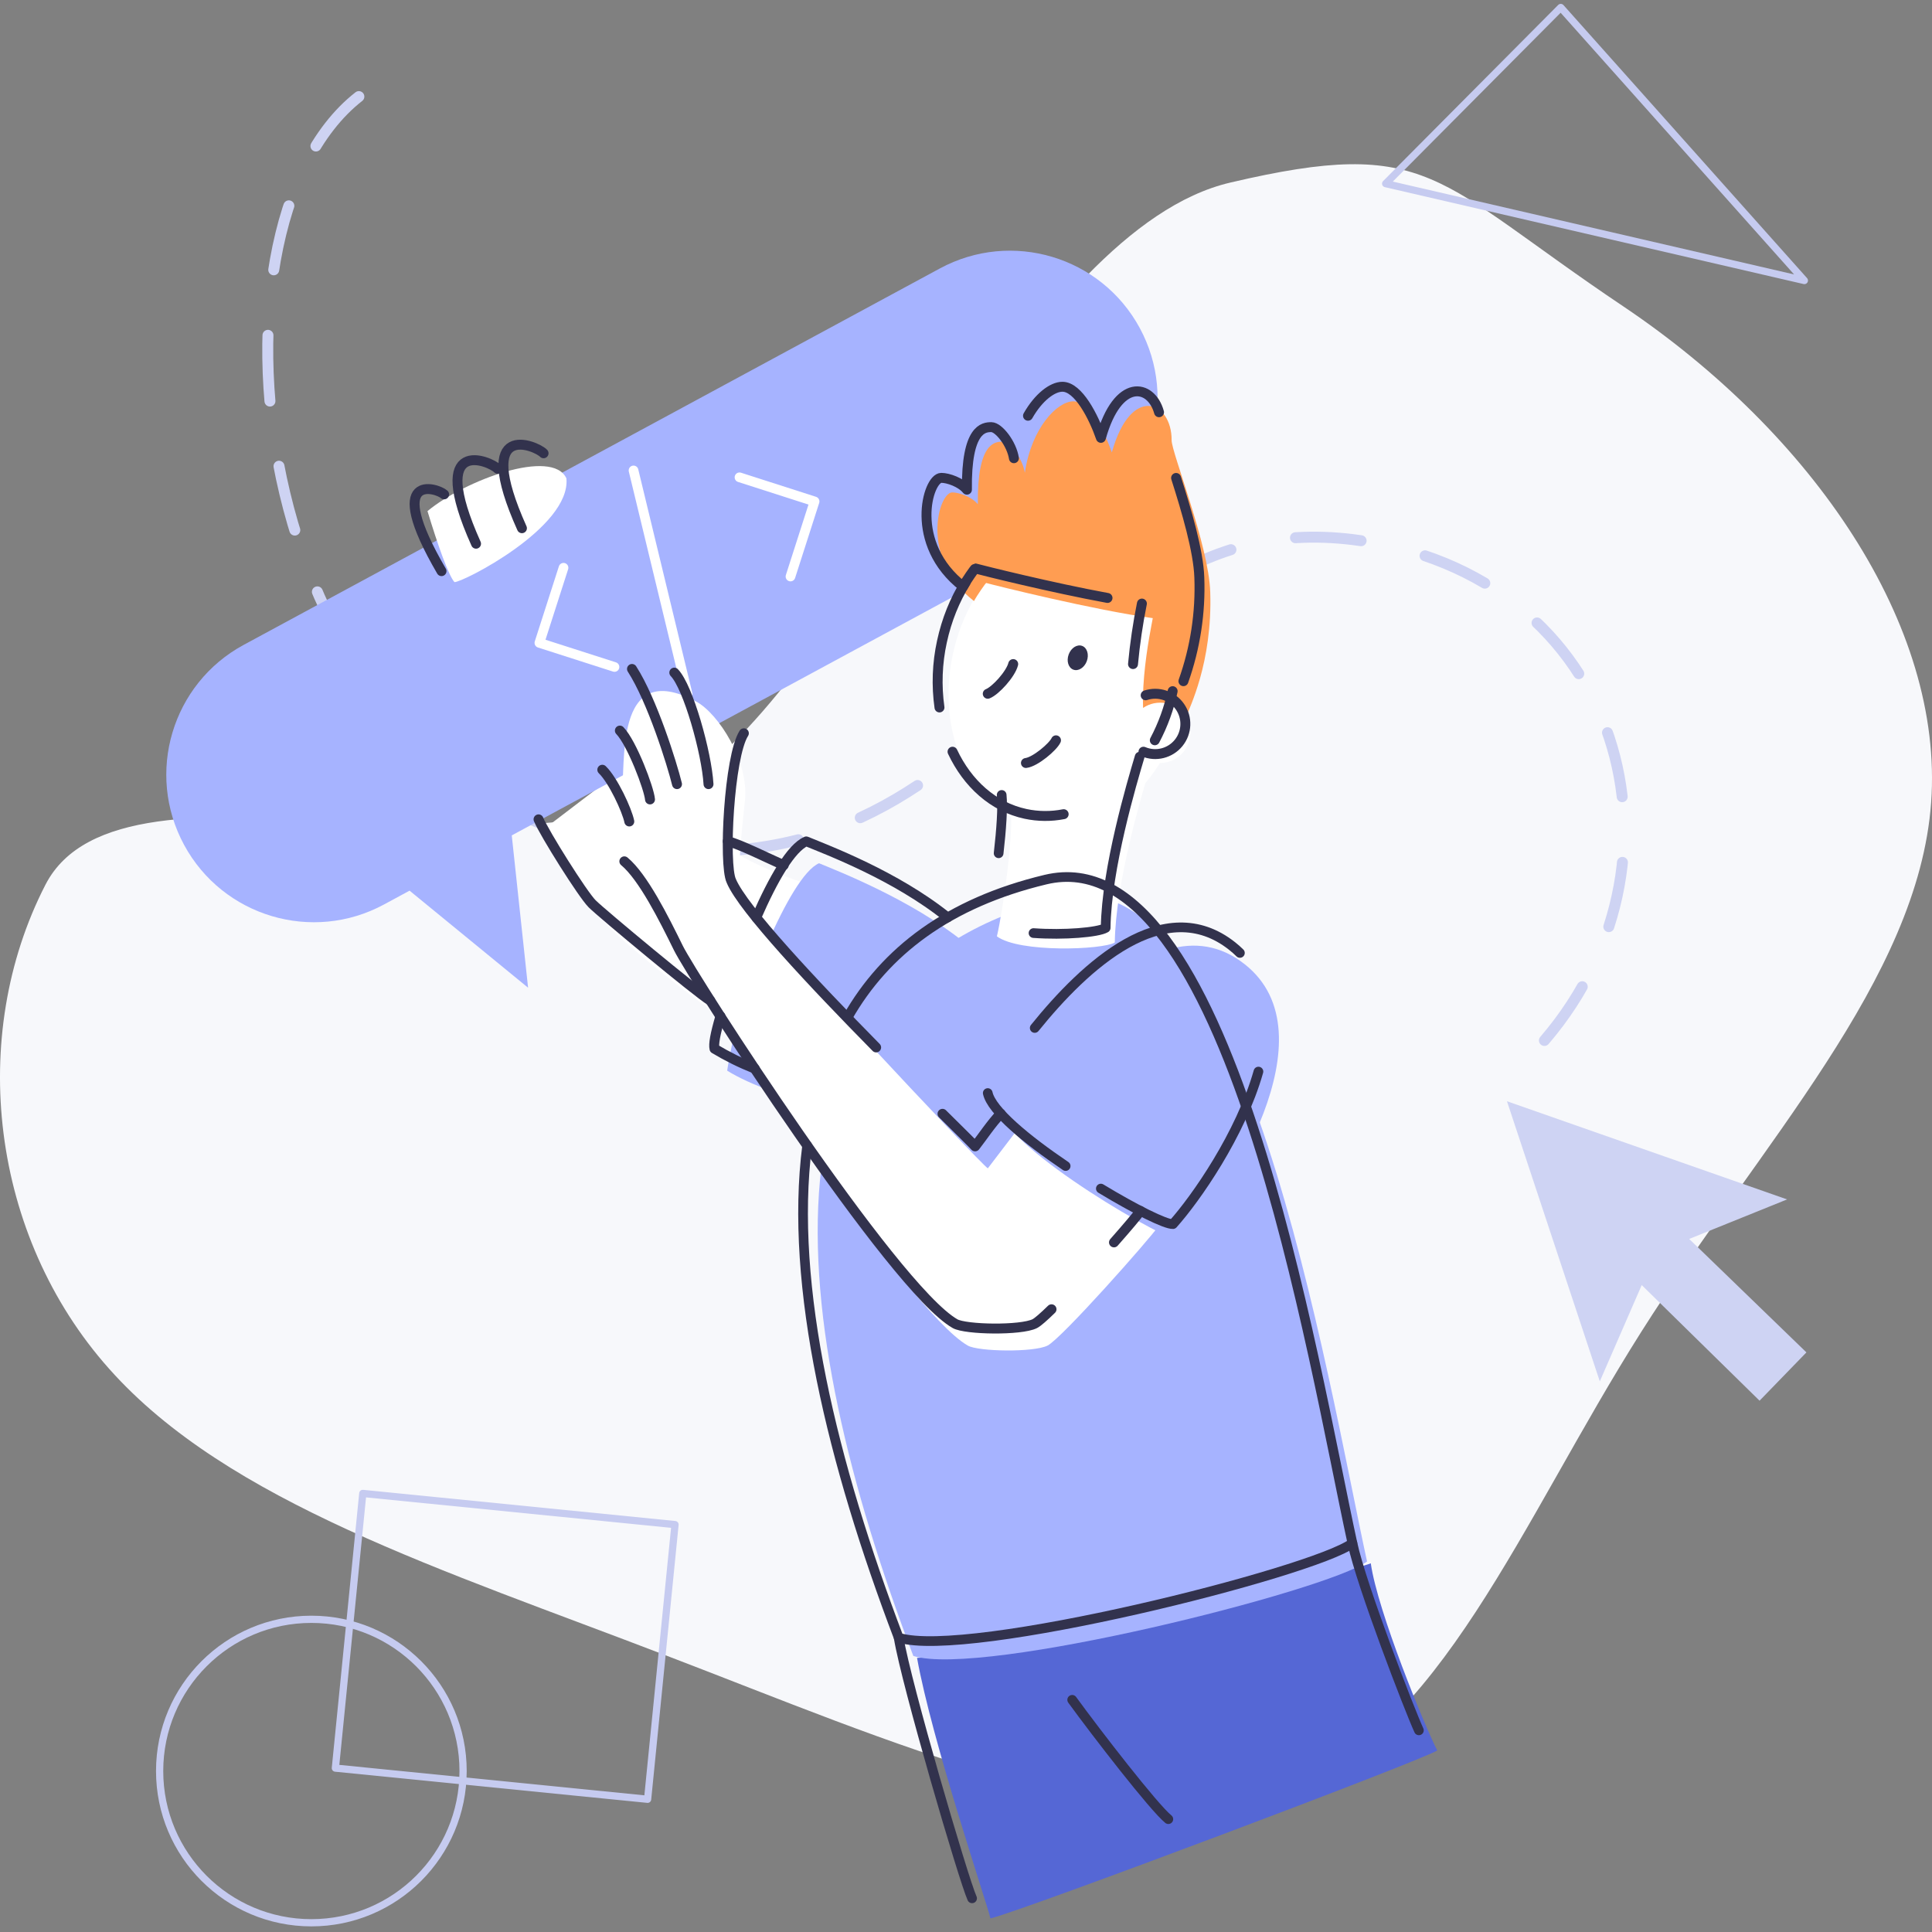 <svg xmlns="http://www.w3.org/2000/svg" width="200" height="200" viewBox="0 0 200 200">
    <rect x="0" y="0" width="200" height="200" fill="#808080" stroke="none"/>
    <g fill="none" fill-rule="evenodd">
        <path fill="#F7F8FB" fill-rule="nonzero" d="M168.06 31.727c19.578 13.167 33.186 32.962 31.85 51.349-1.337 18.348-17.668 35.288-30.036 54.843-12.367 19.554-20.866 41.794-37.15 47.495-16.33 5.702-40.493-5.139-63.7-14.012-23.207-8.911-45.458-15.897-57.73-29.709-12.273-13.771-14.66-34.41-6.59-50.106 8.071-15.695 50.68 1.873 67.821-11.658 17.191-13.529 34.101-56.17 54.83-61.028 20.728-4.858 21.079-.343 40.705 12.826z"/>
        <path stroke="#CED3F3" stroke-dasharray="6.813" stroke-linecap="round" stroke-linejoin="round" stroke-width="1.135" d="M37.15 10C19.437 23.864 26.03 80.009 62.35 87.092c42.536 8.294 45.411-35.133 77.66-31.238 28.044 3.389 36.461 33.713 19.096 52.728"/>
        <path fill="#FFF" fill-rule="nonzero" d="M75.911 105.961c-2.081-.796-12.474-9.182-13.284-10.505-.81-1.322-6.189-9.73-6.189-9.73l9.054-6.904s8.156 7.331 9.744 8.807c1.588 1.476 7.723 3.833 8.389 3.83.666-.001-7.714 14.502-7.714 14.502z"/>
        <path fill="#5567D5" fill-rule="nonzero" d="M141.902 161.832c-2.13.946-40.34 9.71-46.97 9.79 1.527 8.55 7.201 25.276 7.598 26.974 3.394-.823 44.722-16.37 46.253-17.39-1.27-2.447-6.179-14.401-6.88-19.374z"/>
        <path fill="#A6B3FF" fill-rule="nonzero" d="M117.992 33.964c4.012 7.42 1.249 16.689-6.172 20.701L52.977 86.48l1.69 15.767L42.399 92.2l-2.643 1.43c-7.42 4.012-16.689 1.25-20.701-6.171-4.012-7.421-1.25-16.69 6.171-20.702L97.29 27.792c7.42-4.012 16.69-1.249 20.702 6.172z"/>
        <path stroke="#FFF" stroke-linecap="round" stroke-linejoin="round" stroke-width="1.003" d="M63.611 69.044L55.838 66.55 58.335 58.775M76.553 49.412L84.325 51.908 81.831 59.68M65.583 48.7L71.173 71.818"/>
        <path fill="#FFF" fill-rule="nonzero" d="M58.635 49.522c-1.451-3.159-10.516.174-14.382 3.389 1.075 3.533 2.167 6.642 2.79 7.348.762.08 12.07-5.643 11.592-10.737z"/>
        <path fill="#A6B3FF" fill-rule="nonzero" d="M99.77 97.517c-5.398-4.352-12.833-7.267-14.983-8.154-1.563.675-3.573 4.245-5.344 8.294-3.168 5.948-4.164 13.177-4.164 13.177 4.906 3.05 15.081 4.996 16.875 4.996 1.794 0 7.615-18.313 7.615-18.313z"/>
        <path fill="#A6B3FF" fill-rule="nonzero" d="M109.744 92.949c18.978-4.551 27.65 49.803 31.772 68.695-4.036 3.005-39.843 12.02-46.97 9.78-13.137-34.597-17.696-70.587 15.198-78.475z"/>
        <path fill="#FFF" fill-rule="nonzero" d="M119.962 126.888c-.996 1.44-10.081 11.687-11.522 12.407-1.44.719-7.153.626-8.252 0-6.425-3.657-27.142-35.84-28.639-38.886-1.497-3.047-3.654-7.365-5.594-8.972-.312-2.364 1.382-5.458-1.625-9.201.552-2.638-.982-14.295 7.759-9.602 2.3 1.258 5.465 6.192 5.028 10.255-.437 4.063-.965 8.679-.09 10.575.873 1.896 24.62 27.173 25.233 27.48.757-.99 3.771-4.943 3.771-4.943l13.93 10.887z"/>
        <path fill="#A6B3FF" fill-rule="nonzero" d="M128.87 99.83c9.181 7.278-1.986 24.151-6.12 28.782-1.893.083-18.331-9.595-19.173-13.565 2.382-3.556 15.06-23.33 25.292-15.217z"/>
        <path fill="#CED3F3" fill-rule="nonzero" d="M165.611 143L156 114l29 10.163-10.135 4.092L187 139.999 182.149 145l-12.198-11.97-4.34 9.97z"/>
        <path stroke="#C6CBF0" stroke-linecap="round" stroke-linejoin="round" stroke-width=".748" d="M161.57 0.775L143.443 19.009 186.787 29.039z"/>
        <path stroke="#C6CBF0" stroke-linecap="round" stroke-linejoin="round" stroke-width=".748" d="M38.01 154.189H66.586V186.671H38.01z" transform="rotate(-84.3 52.298 170.43)"/>
        <circle cx="32.232" cy="183.337" r="15.707" stroke="#C6CBF0" stroke-linecap="round" stroke-linejoin="round" stroke-width=".748"/>
        <path fill="#FFF" fill-rule="nonzero" d="M118.925 79.844c-.801 2.681-3.44 11.565-3.522 17.726-1.28.757-9.884 1.08-12.205-.64.64-2.72 1.72-10.444 1.44-13.125 1.202-.239 14.287-3.961 14.287-3.961z"/>
        <ellipse cx="110.58" cy="70.303" fill="#FFF" fill-rule="nonzero" rx="15.614" ry="12.216" transform="rotate(-77.87 110.58 70.303)"/>
        <path fill="#FF9D52" fill-rule="nonzero" d="M122.823 74.153c.242-.815 2.702-5.465 2.46-12.868-.157-4.871-4.006-14.437-3.997-15.707.032-4.033-4.197-5.867-6.19 1.254-.757-2.183-2.337-5.287-3.985-5.287-1.649 0-4.33 2.721-5.021 7.396-.229-1.495-1.57-3.218-2.337-3.218-.767 0-2.606.116-2.528 6.476-.614-.766-1.955-1.226-2.65-1.226-1.423 0-3.42 6.834 2.252 11.25.318-.601 1.21-1.873 1.262-1.873 1.043.282 11.126 2.797 17.246 3.64-.153.917-2.256 10.52.078 13.426 1.543-.562 2.78-1.746 3.41-3.263z"/>
        <circle cx="120.094" cy="75.864" r="3.123" fill="#FFF" fill-rule="nonzero"/>
        <g transform="translate(42.918 40.037)">
            <path stroke="#32324D" stroke-linecap="round" stroke-linejoin="round" stroke-width="1.028" d="M30.607 63.538c-1.241-.715-11.237-9.027-12.223-10.01-.986-.985-4.92-7.249-5.552-8.746"/>
            <path stroke="#32324D" stroke-linecap="round" stroke-linejoin="round" stroke-width="1.003" d="M44.833 65.268c3.882-6.81 10.435-11.84 20.48-14.248 18.977-4.551 27.65 49.803 31.771 68.695-4.036 3.005-39.843 12.02-46.97 9.78-6.83-17.99-11.342-36.355-9.475-50.951"/>
            <path stroke="#32324D" stroke-linecap="round" stroke-linejoin="round" stroke-width="1.028" d="M35.21 70.584c-1.442-.572-2.834-1.26-4.164-2.057-.111-.452.06-1.465.615-3.369"/>
            <path stroke="#32324D" stroke-linecap="round" stroke-linejoin="round" stroke-width="1.003" d="M35.372 54.958c1.772-4.05 3.61-7.227 5.172-7.903 2.15.888 9.243 3.537 14.64 7.882"/>
            <path stroke="#32324D" stroke-linecap="round" stroke-linejoin="round" stroke-width="1.028" d="M47.78 68.392c-6.452-6.555-13.778-14.339-14.995-17.236-.811-1.703-.238-12.887 1.302-15.285M60.674 75.25c-.992 1.045-1.872 2.393-2.65 3.386-.223-.257-1.5-1.514-3.375-3.372M65.935 95.498c-.804.785-1.43 1.336-1.737 1.49-1.44.72-7.154.625-8.253 0C49.52 93.33 28.804 61.147 27.307 58.1c-1.497-3.046-3.655-7.365-5.594-8.972M75.14 85.32c-.316.456-1.384 1.719-2.74 3.255M30.426 41.136c-.19-3.217-2.097-10.062-3.541-11.544M27.165 41.136c-.513-2.095-2.563-8.664-4.66-11.923M24.37 42.72c-.093-1.117-1.864-5.823-3.12-7.127M22.226 45.002c-.233-1.164-1.677-4.284-2.794-5.356"/>
            <path stroke="#32324D" stroke-linecap="round" stroke-linejoin="round" stroke-width="1.003" d="M103.965 139.088c-.946-2.05-5.978-15.071-6.88-19.375M78.028 148.281c-1.514-1.23-7.436-8.894-9.953-12.353M57.712 156.477c-.878-1.932-6.822-22.215-7.598-26.974"/>
            <path stroke="#32324D" stroke-linecap="round" stroke-linejoin="round" stroke-width="1.028" d="M38.21 49.53c-1.549-.684-4.698-2.251-5.794-2.475M13.352 6.885c-.746-.79-7.34-3.61-2.239 7.759M8.602 8.49c-.757-.79-7.34-3.61-2.24 7.758M3.057 11.139c-.723-.664-6.334-2.46-.269 7.948"/>
            <path stroke="#32324D" stroke-linecap="round" stroke-linejoin="round" stroke-width="1.003" d="M67.398 80.67c-4.03-2.725-7.678-5.735-8.064-7.554M87.355 70.892c-1.858 6.546-6.492 13.153-8.849 15.79-.77.035-3.926-1.536-7.465-3.678M64.196 66.379c5.206-6.453 13.396-14.057 20.438-8.478.28.221.549.458.803.71"/>
            <path stroke="#32324D" stroke-linecap="round" stroke-linejoin="round" stroke-width="1.028" d="M77.064 2.638c-.817-2.956-4.273-3.584-6.016 2.65C70.291 3.103 68.711 0 67.063 0c-1.03 0-2.46 1.064-3.563 3.001"/>
            <path stroke="#32324D" stroke-linecap="round" stroke-linejoin="round" stroke-width="1.003" d="M60.46 48.293c.278-2.43.445-4.784.314-6.039m14.286-3.96c-.8 2.68-3.44 11.564-3.521 17.726-.784.465-4.315.766-7.468.535"/>
            <path stroke="#32324D" stroke-linecap="round" stroke-linejoin="round" stroke-width="1.028" d="M67.192 44.247c-1.305.257-2.648.246-3.948-.032-3.35-.72-5.999-3.134-7.556-6.435M54.336 33.199c-.322-2.268-.236-4.575.254-6.813.489-2.273 1.34-4.346 2.453-6.134m21.431 11.26c-.377 1.773-.998 3.483-1.847 5.084M61.969 28.708c-.26 1.041-1.836 2.763-2.635 3.073"/>
            <ellipse cx="68.65" cy="28.056" fill="#32324D" fill-rule="nonzero" rx="1.311" ry="1" transform="rotate(-69.8 68.65 28.056)"/>
            <path stroke="#32324D" stroke-linecap="round" stroke-linejoin="round" stroke-width="1.028" d="M66.399 36.6c-.305.671-2.137 2.227-3.113 2.348M75.291 22.444c-.418 2.07-.725 4.161-.92 6.264M62.042 7.398c-.229-1.496-1.57-3.218-2.337-3.218-.766 0-2.606.116-2.528 6.476-.613-.766-1.955-1.226-2.65-1.226-1.423 0-3.42 6.834 2.252 11.25.318-.601 1.21-1.873 1.263-1.873.857.233 7.834 1.976 13.69 3.056M79.59 30.48c1.225-3.446 1.783-7.092 1.645-10.746-.089-2.721-1.324-6.909-2.405-10.295M75.681 31.94c1.317-.438 2.765.046 3.555 1.188.789 1.142.73 2.668-.146 3.745-.875 1.077-2.357 1.447-3.636.907"/>
        </g>
    </g>
</svg>
